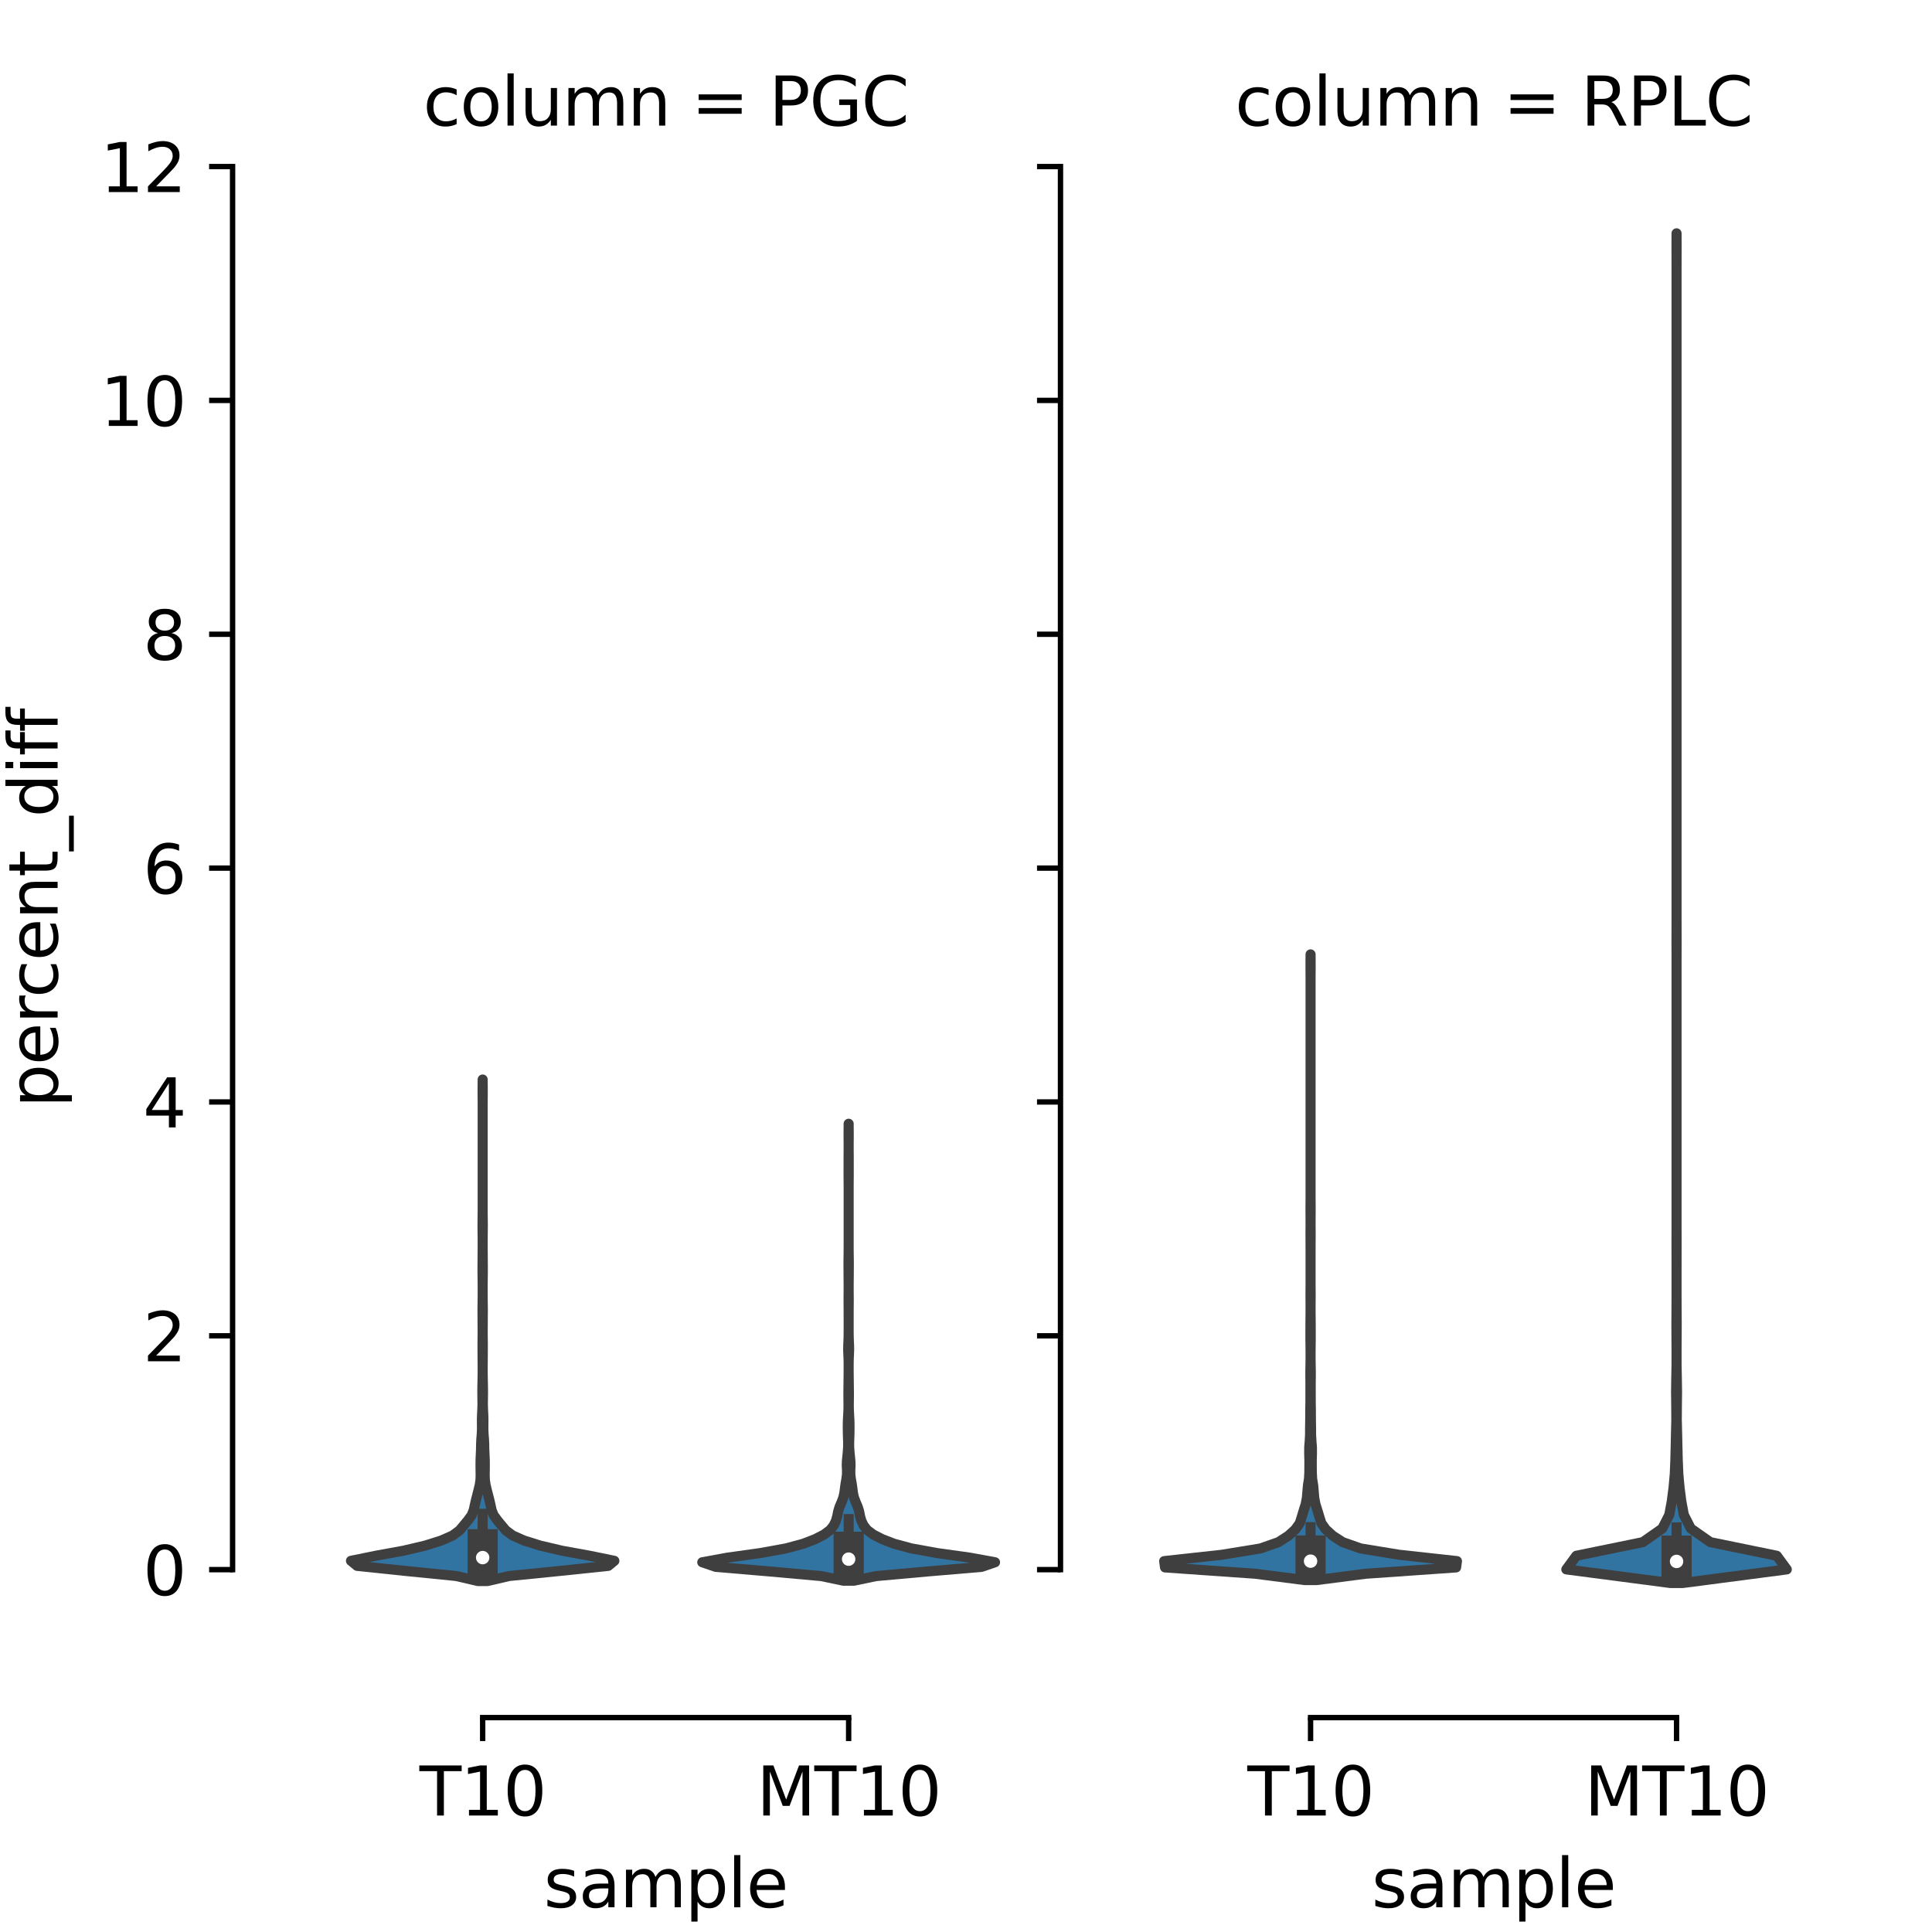 <?xml version="1.0" encoding="utf-8" standalone="no"?>
<!DOCTYPE svg PUBLIC "-//W3C//DTD SVG 1.1//EN"
  "http://www.w3.org/Graphics/SVG/1.1/DTD/svg11.dtd">
<svg xmlns:xlink="http://www.w3.org/1999/xlink" width="288pt" height="288pt" viewBox="0 0 288 288" xmlns="http://www.w3.org/2000/svg" version="1.1">
 <defs>
  <style type="text/css">*{stroke-linejoin: round; stroke-linecap: butt}</style>
 </defs>
 <g id="figure_1">
  <g id="patch_1">
   <path d="M 0 288 
L 288 288 
L 288 0 
L 0 0 
z
" style="fill: #ffffff"/>
  </g>
  <g id="axes_1">
   <g id="patch_2">
    <path d="M 44.671 246.04 
L 153.786 246.04 
L 153.786 24.72 
L 44.671 24.72 
z
" style="fill: #ffffff"/>
   </g>
   <g id="PolyCollection_1">
    <defs>
     <path id="m9e7c3a152b" d="M 72.648 -52.312 
L 71.251 -52.312 
L 68.004 -53.067 
L 60.464 -53.822 
L 53.23 -54.578 
L 52.319 -55.333 
L 56.011 -56.088 
L 60.155 -56.843 
L 63.368 -57.599 
L 65.775 -58.354 
L 67.483 -59.109 
L 68.5 -59.864 
L 69.138 -60.619 
L 69.76 -61.375 
L 70.311 -62.13 
L 70.614 -62.885 
L 70.775 -63.64 
L 70.95 -64.396 
L 71.145 -65.151 
L 71.338 -65.906 
L 71.516 -66.661 
L 71.627 -67.416 
L 71.646 -68.172 
L 71.634 -68.927 
L 71.629 -69.682 
L 71.637 -70.437 
L 71.67 -71.193 
L 71.704 -71.948 
L 71.716 -72.703 
L 71.75 -73.458 
L 71.813 -74.213 
L 71.847 -74.969 
L 71.84 -75.724 
L 71.836 -76.479 
L 71.861 -77.234 
L 71.901 -77.989 
L 71.92 -78.745 
L 71.91 -79.5 
L 71.899 -80.255 
L 71.902 -81.01 
L 71.916 -81.766 
L 71.933 -82.521 
L 71.945 -83.276 
L 71.947 -84.031 
L 71.942 -84.786 
L 71.935 -85.542 
L 71.932 -86.297 
L 71.928 -87.052 
L 71.928 -87.807 
L 71.936 -88.563 
L 71.943 -89.318 
L 71.94 -90.073 
L 71.935 -90.828 
L 71.932 -91.583 
L 71.926 -92.339 
L 71.927 -93.094 
L 71.939 -93.849 
L 71.947 -94.604 
L 71.95 -95.36 
L 71.949 -96.115 
L 71.946 -96.87 
L 71.936 -97.625 
L 71.926 -98.38 
L 71.928 -99.136 
L 71.933 -99.891 
L 71.936 -100.646 
L 71.943 -101.401 
L 71.948 -102.156 
L 71.949 -102.912 
L 71.945 -103.667 
L 71.935 -104.422 
L 71.928 -105.177 
L 71.932 -105.933 
L 71.942 -106.688 
L 71.948 -107.443 
L 71.95 -108.198 
L 71.95 -108.953 
L 71.95 -109.709 
L 71.95 -110.464 
L 71.95 -111.219 
L 71.95 -111.974 
L 71.95 -112.73 
L 71.95 -113.485 
L 71.95 -114.24 
L 71.95 -114.995 
L 71.95 -115.75 
L 71.95 -116.506 
L 71.95 -117.261 
L 71.95 -118.016 
L 71.95 -118.771 
L 71.95 -119.527 
L 71.95 -120.282 
L 71.95 -121.037 
L 71.95 -121.792 
L 71.95 -122.547 
L 71.949 -123.303 
L 71.946 -124.058 
L 71.94 -124.813 
L 71.938 -125.568 
L 71.943 -126.324 
L 71.948 -127.079 
L 71.952 -127.079 
L 71.952 -127.079 
L 71.956 -126.324 
L 71.962 -125.568 
L 71.96 -124.813 
L 71.954 -124.058 
L 71.95 -123.303 
L 71.95 -122.547 
L 71.95 -121.792 
L 71.95 -121.037 
L 71.95 -120.282 
L 71.95 -119.527 
L 71.95 -118.771 
L 71.95 -118.016 
L 71.95 -117.261 
L 71.95 -116.506 
L 71.95 -115.75 
L 71.95 -114.995 
L 71.95 -114.24 
L 71.95 -113.485 
L 71.95 -112.73 
L 71.95 -111.974 
L 71.95 -111.219 
L 71.95 -110.464 
L 71.95 -109.709 
L 71.95 -108.953 
L 71.95 -108.198 
L 71.951 -107.443 
L 71.957 -106.688 
L 71.968 -105.933 
L 71.972 -105.177 
L 71.964 -104.422 
L 71.955 -103.667 
L 71.951 -102.912 
L 71.952 -102.156 
L 71.957 -101.401 
L 71.963 -100.646 
L 71.967 -99.891 
L 71.972 -99.136 
L 71.974 -98.38 
L 71.964 -97.625 
L 71.954 -96.87 
L 71.95 -96.115 
L 71.95 -95.36 
L 71.953 -94.604 
L 71.961 -93.849 
L 71.973 -93.094 
L 71.973 -92.339 
L 71.967 -91.583 
L 71.964 -90.828 
L 71.96 -90.073 
L 71.957 -89.318 
L 71.963 -88.563 
L 71.971 -87.807 
L 71.972 -87.052 
L 71.968 -86.297 
L 71.964 -85.542 
L 71.958 -84.786 
L 71.953 -84.031 
L 71.955 -83.276 
L 71.967 -82.521 
L 71.984 -81.766 
L 71.997 -81.01 
L 72.001 -80.255 
L 71.989 -79.5 
L 71.98 -78.745 
L 71.999 -77.989 
L 72.039 -77.234 
L 72.064 -76.479 
L 72.059 -75.724 
L 72.053 -74.969 
L 72.086 -74.213 
L 72.15 -73.458 
L 72.183 -72.703 
L 72.195 -71.948 
L 72.229 -71.193 
L 72.262 -70.437 
L 72.271 -69.682 
L 72.265 -68.927 
L 72.253 -68.172 
L 72.273 -67.416 
L 72.384 -66.661 
L 72.561 -65.906 
L 72.755 -65.151 
L 72.95 -64.396 
L 73.124 -63.64 
L 73.286 -62.885 
L 73.589 -62.13 
L 74.14 -61.375 
L 74.762 -60.619 
L 75.399 -59.864 
L 76.417 -59.109 
L 78.125 -58.354 
L 80.531 -57.599 
L 83.745 -56.843 
L 87.889 -56.088 
L 91.581 -55.333 
L 90.669 -54.578 
L 83.436 -53.822 
L 75.895 -53.067 
L 72.648 -52.312 
z
" style="stroke: #3f3f3f; stroke-width: 1.5"/>
    </defs>
    <g clip-path="url(#pd73ff96819)">
     <use xlink:href="#m9e7c3a152b" x="0" y="288" style="fill: #3274a1; stroke: #3f3f3f; stroke-width: 1.5"/>
    </g>
   </g>
   <g id="PolyCollection_2">
    <defs>
     <path id="mb38f4153fc" d="M 127.29 -52.365 
L 125.724 -52.365 
L 122.441 -53.053 
L 114.807 -53.741 
L 106.693 -54.429 
L 104.684 -55.117 
L 108.447 -55.805 
L 113.369 -56.493 
L 117.154 -57.181 
L 119.713 -57.87 
L 121.499 -58.558 
L 122.843 -59.246 
L 123.761 -59.934 
L 124.291 -60.622 
L 124.616 -61.31 
L 124.807 -61.998 
L 124.94 -62.686 
L 125.152 -63.374 
L 125.446 -64.062 
L 125.708 -64.751 
L 125.864 -65.439 
L 125.951 -66.127 
L 126.046 -66.815 
L 126.168 -67.503 
L 126.253 -68.191 
L 126.257 -68.879 
L 126.224 -69.567 
L 126.248 -70.255 
L 126.318 -70.943 
L 126.383 -71.631 
L 126.429 -72.32 
L 126.431 -73.008 
L 126.403 -73.696 
L 126.386 -74.384 
L 126.378 -75.072 
L 126.379 -75.76 
L 126.402 -76.448 
L 126.441 -77.136 
L 126.475 -77.824 
L 126.485 -78.512 
L 126.477 -79.201 
L 126.469 -79.889 
L 126.471 -80.577 
L 126.478 -81.265 
L 126.487 -81.953 
L 126.495 -82.641 
L 126.503 -83.329 
L 126.506 -84.017 
L 126.505 -84.705 
L 126.493 -85.393 
L 126.463 -86.081 
L 126.436 -86.77 
L 126.446 -87.458 
L 126.478 -88.146 
L 126.5 -88.834 
L 126.506 -89.522 
L 126.507 -90.21 
L 126.507 -90.898 
L 126.507 -91.586 
L 126.506 -92.274 
L 126.503 -92.962 
L 126.497 -93.651 
L 126.494 -94.339 
L 126.499 -95.027 
L 126.504 -95.715 
L 126.504 -96.403 
L 126.499 -97.091 
L 126.493 -97.779 
L 126.489 -98.467 
L 126.484 -99.155 
L 126.482 -99.843 
L 126.491 -100.532 
L 126.501 -101.22 
L 126.506 -101.908 
L 126.507 -102.596 
L 126.507 -103.284 
L 126.507 -103.972 
L 126.507 -104.66 
L 126.507 -105.348 
L 126.507 -106.036 
L 126.507 -106.724 
L 126.507 -107.412 
L 126.507 -108.101 
L 126.507 -108.789 
L 126.507 -109.477 
L 126.507 -110.165 
L 126.507 -110.853 
L 126.505 -111.541 
L 126.499 -112.229 
L 126.494 -112.917 
L 126.495 -113.605 
L 126.496 -114.293 
L 126.494 -114.982 
L 126.496 -115.67 
L 126.502 -116.358 
L 126.505 -117.046 
L 126.502 -117.734 
L 126.496 -118.422 
L 126.495 -119.11 
L 126.501 -119.798 
L 126.505 -120.486 
L 126.509 -120.486 
L 126.509 -120.486 
L 126.513 -119.798 
L 126.519 -119.11 
L 126.518 -118.422 
L 126.512 -117.734 
L 126.509 -117.046 
L 126.512 -116.358 
L 126.518 -115.67 
L 126.52 -114.982 
L 126.518 -114.293 
L 126.519 -113.605 
L 126.52 -112.917 
L 126.515 -112.229 
L 126.509 -111.541 
L 126.507 -110.853 
L 126.507 -110.165 
L 126.507 -109.477 
L 126.507 -108.789 
L 126.507 -108.101 
L 126.507 -107.412 
L 126.507 -106.724 
L 126.507 -106.036 
L 126.507 -105.348 
L 126.507 -104.66 
L 126.507 -103.972 
L 126.507 -103.284 
L 126.507 -102.596 
L 126.508 -101.908 
L 126.513 -101.22 
L 126.523 -100.532 
L 126.532 -99.843 
L 126.53 -99.155 
L 126.525 -98.467 
L 126.521 -97.779 
L 126.515 -97.091 
L 126.51 -96.403 
L 126.51 -95.715 
L 126.515 -95.027 
L 126.52 -94.339 
L 126.517 -93.651 
L 126.511 -92.962 
L 126.508 -92.274 
L 126.507 -91.586 
L 126.507 -90.898 
L 126.507 -90.21 
L 126.508 -89.522 
L 126.514 -88.834 
L 126.536 -88.146 
L 126.568 -87.458 
L 126.578 -86.77 
L 126.551 -86.081 
L 126.521 -85.393 
L 126.509 -84.705 
L 126.508 -84.017 
L 126.511 -83.329 
L 126.519 -82.641 
L 126.527 -81.953 
L 126.536 -81.265 
L 126.543 -80.577 
L 126.545 -79.889 
L 126.537 -79.201 
L 126.529 -78.512 
L 126.539 -77.824 
L 126.573 -77.136 
L 126.613 -76.448 
L 126.635 -75.76 
L 126.636 -75.072 
L 126.628 -74.384 
L 126.611 -73.696 
L 126.583 -73.008 
L 126.585 -72.32 
L 126.631 -71.631 
L 126.696 -70.943 
L 126.766 -70.255 
L 126.79 -69.567 
L 126.758 -68.879 
L 126.761 -68.191 
L 126.846 -67.503 
L 126.968 -66.815 
L 127.064 -66.127 
L 127.15 -65.439 
L 127.306 -64.751 
L 127.568 -64.062 
L 127.862 -63.374 
L 128.074 -62.686 
L 128.207 -61.998 
L 128.398 -61.31 
L 128.723 -60.622 
L 129.253 -59.934 
L 130.171 -59.246 
L 131.515 -58.558 
L 133.301 -57.87 
L 135.86 -57.181 
L 139.645 -56.493 
L 144.567 -55.805 
L 148.33 -55.117 
L 146.321 -54.429 
L 138.207 -53.741 
L 130.573 -53.053 
L 127.29 -52.365 
z
" style="stroke: #3f3f3f; stroke-width: 1.5"/>
    </defs>
    <g clip-path="url(#pd73ff96819)">
     <use xlink:href="#mb38f4153fc" x="0" y="288" style="fill: #3274a1; stroke: #3f3f3f; stroke-width: 1.5"/>
    </g>
   </g>
   <g id="matplotlib.axis_1">
    <g id="xtick_1">
     <g id="line2d_1">
      <defs>
       <path id="m0d443cdf5a" d="M 0 0 
L 0 3.5 
" style="stroke: #000000; stroke-width: 0.8"/>
      </defs>
      <g>
       <use xlink:href="#m0d443cdf5a" x="71.95" y="256.04" style="stroke: #000000; stroke-width: 0.8"/>
      </g>
     </g>
     <g id="text_1">
      <!-- T10 -->
      <g transform="translate(62.533 270.638)scale(0.1 -0.1)">
       <defs>
        <path id="DejaVuSans-54" d="M -19 4666 
L 3928 4666 
L 3928 4134 
L 2272 4134 
L 2272 0 
L 1638 0 
L 1638 4134 
L -19 4134 
L -19 4666 
z
" transform="scale(0.016)"/>
        <path id="DejaVuSans-31" d="M 794 531 
L 1825 531 
L 1825 4091 
L 703 3866 
L 703 4441 
L 1819 4666 
L 2450 4666 
L 2450 531 
L 3481 531 
L 3481 0 
L 794 0 
L 794 531 
z
" transform="scale(0.016)"/>
        <path id="DejaVuSans-30" d="M 2034 4250 
Q 1547 4250 1301 3770 
Q 1056 3291 1056 2328 
Q 1056 1369 1301 889 
Q 1547 409 2034 409 
Q 2525 409 2770 889 
Q 3016 1369 3016 2328 
Q 3016 3291 2770 3770 
Q 2525 4250 2034 4250 
z
M 2034 4750 
Q 2819 4750 3233 4129 
Q 3647 3509 3647 2328 
Q 3647 1150 3233 529 
Q 2819 -91 2034 -91 
Q 1250 -91 836 529 
Q 422 1150 422 2328 
Q 422 3509 836 4129 
Q 1250 4750 2034 4750 
z
" transform="scale(0.016)"/>
       </defs>
       <use xlink:href="#DejaVuSans-54"/>
       <use xlink:href="#DejaVuSans-31" x="61.084"/>
       <use xlink:href="#DejaVuSans-30" x="124.707"/>
      </g>
     </g>
    </g>
    <g id="xtick_2">
     <g id="line2d_2">
      <g>
       <use xlink:href="#m0d443cdf5a" x="126.507" y="256.04" style="stroke: #000000; stroke-width: 0.8"/>
      </g>
     </g>
     <g id="text_2">
      <!-- MT10 -->
      <g transform="translate(112.777 270.638)scale(0.1 -0.1)">
       <defs>
        <path id="DejaVuSans-4d" d="M 628 4666 
L 1569 4666 
L 2759 1491 
L 3956 4666 
L 4897 4666 
L 4897 0 
L 4281 0 
L 4281 4097 
L 3078 897 
L 2444 897 
L 1241 4097 
L 1241 0 
L 628 0 
L 628 4666 
z
" transform="scale(0.016)"/>
       </defs>
       <use xlink:href="#DejaVuSans-4d"/>
       <use xlink:href="#DejaVuSans-54" x="86.279"/>
       <use xlink:href="#DejaVuSans-31" x="147.363"/>
       <use xlink:href="#DejaVuSans-30" x="210.986"/>
      </g>
     </g>
    </g>
    <g id="text_3">
     <!-- sample -->
     <g transform="translate(81.05 284.317)scale(0.1 -0.1)">
      <defs>
       <path id="DejaVuSans-73" d="M 2834 3397 
L 2834 2853 
Q 2591 2978 2328 3040 
Q 2066 3103 1784 3103 
Q 1356 3103 1142 2972 
Q 928 2841 928 2578 
Q 928 2378 1081 2264 
Q 1234 2150 1697 2047 
L 1894 2003 
Q 2506 1872 2764 1633 
Q 3022 1394 3022 966 
Q 3022 478 2636 193 
Q 2250 -91 1575 -91 
Q 1294 -91 989 -36 
Q 684 19 347 128 
L 347 722 
Q 666 556 975 473 
Q 1284 391 1588 391 
Q 1994 391 2212 530 
Q 2431 669 2431 922 
Q 2431 1156 2273 1281 
Q 2116 1406 1581 1522 
L 1381 1569 
Q 847 1681 609 1914 
Q 372 2147 372 2553 
Q 372 3047 722 3315 
Q 1072 3584 1716 3584 
Q 2034 3584 2315 3537 
Q 2597 3491 2834 3397 
z
" transform="scale(0.016)"/>
       <path id="DejaVuSans-61" d="M 2194 1759 
Q 1497 1759 1228 1600 
Q 959 1441 959 1056 
Q 959 750 1161 570 
Q 1363 391 1709 391 
Q 2188 391 2477 730 
Q 2766 1069 2766 1631 
L 2766 1759 
L 2194 1759 
z
M 3341 1997 
L 3341 0 
L 2766 0 
L 2766 531 
Q 2569 213 2275 61 
Q 1981 -91 1556 -91 
Q 1019 -91 701 211 
Q 384 513 384 1019 
Q 384 1609 779 1909 
Q 1175 2209 1959 2209 
L 2766 2209 
L 2766 2266 
Q 2766 2663 2505 2880 
Q 2244 3097 1772 3097 
Q 1472 3097 1187 3025 
Q 903 2953 641 2809 
L 641 3341 
Q 956 3463 1253 3523 
Q 1550 3584 1831 3584 
Q 2591 3584 2966 3190 
Q 3341 2797 3341 1997 
z
" transform="scale(0.016)"/>
       <path id="DejaVuSans-6d" d="M 3328 2828 
Q 3544 3216 3844 3400 
Q 4144 3584 4550 3584 
Q 5097 3584 5394 3201 
Q 5691 2819 5691 2113 
L 5691 0 
L 5113 0 
L 5113 2094 
Q 5113 2597 4934 2840 
Q 4756 3084 4391 3084 
Q 3944 3084 3684 2787 
Q 3425 2491 3425 1978 
L 3425 0 
L 2847 0 
L 2847 2094 
Q 2847 2600 2669 2842 
Q 2491 3084 2119 3084 
Q 1678 3084 1418 2786 
Q 1159 2488 1159 1978 
L 1159 0 
L 581 0 
L 581 3500 
L 1159 3500 
L 1159 2956 
Q 1356 3278 1631 3431 
Q 1906 3584 2284 3584 
Q 2666 3584 2933 3390 
Q 3200 3197 3328 2828 
z
" transform="scale(0.016)"/>
       <path id="DejaVuSans-70" d="M 1159 525 
L 1159 -1331 
L 581 -1331 
L 581 3500 
L 1159 3500 
L 1159 2969 
Q 1341 3281 1617 3432 
Q 1894 3584 2278 3584 
Q 2916 3584 3314 3078 
Q 3713 2572 3713 1747 
Q 3713 922 3314 415 
Q 2916 -91 2278 -91 
Q 1894 -91 1617 61 
Q 1341 213 1159 525 
z
M 3116 1747 
Q 3116 2381 2855 2742 
Q 2594 3103 2138 3103 
Q 1681 3103 1420 2742 
Q 1159 2381 1159 1747 
Q 1159 1113 1420 752 
Q 1681 391 2138 391 
Q 2594 391 2855 752 
Q 3116 1113 3116 1747 
z
" transform="scale(0.016)"/>
       <path id="DejaVuSans-6c" d="M 603 4863 
L 1178 4863 
L 1178 0 
L 603 0 
L 603 4863 
z
" transform="scale(0.016)"/>
       <path id="DejaVuSans-65" d="M 3597 1894 
L 3597 1613 
L 953 1613 
Q 991 1019 1311 708 
Q 1631 397 2203 397 
Q 2534 397 2845 478 
Q 3156 559 3463 722 
L 3463 178 
Q 3153 47 2828 -22 
Q 2503 -91 2169 -91 
Q 1331 -91 842 396 
Q 353 884 353 1716 
Q 353 2575 817 3079 
Q 1281 3584 2069 3584 
Q 2775 3584 3186 3129 
Q 3597 2675 3597 1894 
z
M 3022 2063 
Q 3016 2534 2758 2815 
Q 2500 3097 2075 3097 
Q 1594 3097 1305 2825 
Q 1016 2553 972 2059 
L 3022 2063 
z
" transform="scale(0.016)"/>
      </defs>
      <use xlink:href="#DejaVuSans-73"/>
      <use xlink:href="#DejaVuSans-61" x="52.1"/>
      <use xlink:href="#DejaVuSans-6d" x="113.379"/>
      <use xlink:href="#DejaVuSans-70" x="210.791"/>
      <use xlink:href="#DejaVuSans-6c" x="274.268"/>
      <use xlink:href="#DejaVuSans-65" x="302.051"/>
     </g>
    </g>
   </g>
   <g id="matplotlib.axis_2">
    <g id="ytick_1">
     <g id="line2d_3">
      <defs>
       <path id="m720d37df53" d="M 0 0 
L -3.5 0 
" style="stroke: #000000; stroke-width: 0.8"/>
      </defs>
      <g>
       <use xlink:href="#m720d37df53" x="34.671" y="233.983" style="stroke: #000000; stroke-width: 0.8"/>
      </g>
     </g>
     <g id="text_4">
      <!-- 0 -->
      <g transform="translate(21.309 237.782)scale(0.1 -0.1)">
       <use xlink:href="#DejaVuSans-30"/>
      </g>
     </g>
    </g>
    <g id="ytick_2">
     <g id="line2d_4">
      <g>
       <use xlink:href="#m720d37df53" x="34.671" y="199.124" style="stroke: #000000; stroke-width: 0.8"/>
      </g>
     </g>
     <g id="text_5">
      <!-- 2 -->
      <g transform="translate(21.309 202.924)scale(0.1 -0.1)">
       <defs>
        <path id="DejaVuSans-32" d="M 1228 531 
L 3431 531 
L 3431 0 
L 469 0 
L 469 531 
Q 828 903 1448 1529 
Q 2069 2156 2228 2338 
Q 2531 2678 2651 2914 
Q 2772 3150 2772 3378 
Q 2772 3750 2511 3984 
Q 2250 4219 1831 4219 
Q 1534 4219 1204 4116 
Q 875 4013 500 3803 
L 500 4441 
Q 881 4594 1212 4672 
Q 1544 4750 1819 4750 
Q 2544 4750 2975 4387 
Q 3406 4025 3406 3419 
Q 3406 3131 3298 2873 
Q 3191 2616 2906 2266 
Q 2828 2175 2409 1742 
Q 1991 1309 1228 531 
z
" transform="scale(0.016)"/>
       </defs>
       <use xlink:href="#DejaVuSans-32"/>
      </g>
     </g>
    </g>
    <g id="ytick_3">
     <g id="line2d_5">
      <g>
       <use xlink:href="#m720d37df53" x="34.671" y="164.266" style="stroke: #000000; stroke-width: 0.8"/>
      </g>
     </g>
     <g id="text_6">
      <!-- 4 -->
      <g transform="translate(21.309 168.065)scale(0.1 -0.1)">
       <defs>
        <path id="DejaVuSans-34" d="M 2419 4116 
L 825 1625 
L 2419 1625 
L 2419 4116 
z
M 2253 4666 
L 3047 4666 
L 3047 1625 
L 3713 1625 
L 3713 1100 
L 3047 1100 
L 3047 0 
L 2419 0 
L 2419 1100 
L 313 1100 
L 313 1709 
L 2253 4666 
z
" transform="scale(0.016)"/>
       </defs>
       <use xlink:href="#DejaVuSans-34"/>
      </g>
     </g>
    </g>
    <g id="ytick_4">
     <g id="line2d_6">
      <g>
       <use xlink:href="#m720d37df53" x="34.671" y="129.407" style="stroke: #000000; stroke-width: 0.8"/>
      </g>
     </g>
     <g id="text_7">
      <!-- 6 -->
      <g transform="translate(21.309 133.207)scale(0.1 -0.1)">
       <defs>
        <path id="DejaVuSans-36" d="M 2113 2584 
Q 1688 2584 1439 2293 
Q 1191 2003 1191 1497 
Q 1191 994 1439 701 
Q 1688 409 2113 409 
Q 2538 409 2786 701 
Q 3034 994 3034 1497 
Q 3034 2003 2786 2293 
Q 2538 2584 2113 2584 
z
M 3366 4563 
L 3366 3988 
Q 3128 4100 2886 4159 
Q 2644 4219 2406 4219 
Q 1781 4219 1451 3797 
Q 1122 3375 1075 2522 
Q 1259 2794 1537 2939 
Q 1816 3084 2150 3084 
Q 2853 3084 3261 2657 
Q 3669 2231 3669 1497 
Q 3669 778 3244 343 
Q 2819 -91 2113 -91 
Q 1303 -91 875 529 
Q 447 1150 447 2328 
Q 447 3434 972 4092 
Q 1497 4750 2381 4750 
Q 2619 4750 2861 4703 
Q 3103 4656 3366 4563 
z
" transform="scale(0.016)"/>
       </defs>
       <use xlink:href="#DejaVuSans-36"/>
      </g>
     </g>
    </g>
    <g id="ytick_5">
     <g id="line2d_7">
      <g>
       <use xlink:href="#m720d37df53" x="34.671" y="94.549" style="stroke: #000000; stroke-width: 0.8"/>
      </g>
     </g>
     <g id="text_8">
      <!-- 8 -->
      <g transform="translate(21.309 98.348)scale(0.1 -0.1)">
       <defs>
        <path id="DejaVuSans-38" d="M 2034 2216 
Q 1584 2216 1326 1975 
Q 1069 1734 1069 1313 
Q 1069 891 1326 650 
Q 1584 409 2034 409 
Q 2484 409 2743 651 
Q 3003 894 3003 1313 
Q 3003 1734 2745 1975 
Q 2488 2216 2034 2216 
z
M 1403 2484 
Q 997 2584 770 2862 
Q 544 3141 544 3541 
Q 544 4100 942 4425 
Q 1341 4750 2034 4750 
Q 2731 4750 3128 4425 
Q 3525 4100 3525 3541 
Q 3525 3141 3298 2862 
Q 3072 2584 2669 2484 
Q 3125 2378 3379 2068 
Q 3634 1759 3634 1313 
Q 3634 634 3220 271 
Q 2806 -91 2034 -91 
Q 1263 -91 848 271 
Q 434 634 434 1313 
Q 434 1759 690 2068 
Q 947 2378 1403 2484 
z
M 1172 3481 
Q 1172 3119 1398 2916 
Q 1625 2713 2034 2713 
Q 2441 2713 2670 2916 
Q 2900 3119 2900 3481 
Q 2900 3844 2670 4047 
Q 2441 4250 2034 4250 
Q 1625 4250 1398 4047 
Q 1172 3844 1172 3481 
z
" transform="scale(0.016)"/>
       </defs>
       <use xlink:href="#DejaVuSans-38"/>
      </g>
     </g>
    </g>
    <g id="ytick_6">
     <g id="line2d_8">
      <g>
       <use xlink:href="#m720d37df53" x="34.671" y="59.69" style="stroke: #000000; stroke-width: 0.8"/>
      </g>
     </g>
     <g id="text_9">
      <!-- 10 -->
      <g transform="translate(14.946 63.49)scale(0.1 -0.1)">
       <use xlink:href="#DejaVuSans-31"/>
       <use xlink:href="#DejaVuSans-30" x="63.623"/>
      </g>
     </g>
    </g>
    <g id="ytick_7">
     <g id="line2d_9">
      <g>
       <use xlink:href="#m720d37df53" x="34.671" y="24.832" style="stroke: #000000; stroke-width: 0.8"/>
      </g>
     </g>
     <g id="text_10">
      <!-- 12 -->
      <g transform="translate(14.946 28.631)scale(0.1 -0.1)">
       <use xlink:href="#DejaVuSans-31"/>
       <use xlink:href="#DejaVuSans-32" x="63.623"/>
      </g>
     </g>
    </g>
    <g id="text_11">
     <!-- percent_diff -->
     <g transform="translate(8.588 165.112)rotate(-90)scale(0.1 -0.1)">
      <defs>
       <path id="DejaVuSans-72" d="M 2631 2963 
Q 2534 3019 2420 3045 
Q 2306 3072 2169 3072 
Q 1681 3072 1420 2755 
Q 1159 2438 1159 1844 
L 1159 0 
L 581 0 
L 581 3500 
L 1159 3500 
L 1159 2956 
Q 1341 3275 1631 3429 
Q 1922 3584 2338 3584 
Q 2397 3584 2469 3576 
Q 2541 3569 2628 3553 
L 2631 2963 
z
" transform="scale(0.016)"/>
       <path id="DejaVuSans-63" d="M 3122 3366 
L 3122 2828 
Q 2878 2963 2633 3030 
Q 2388 3097 2138 3097 
Q 1578 3097 1268 2742 
Q 959 2388 959 1747 
Q 959 1106 1268 751 
Q 1578 397 2138 397 
Q 2388 397 2633 464 
Q 2878 531 3122 666 
L 3122 134 
Q 2881 22 2623 -34 
Q 2366 -91 2075 -91 
Q 1284 -91 818 406 
Q 353 903 353 1747 
Q 353 2603 823 3093 
Q 1294 3584 2113 3584 
Q 2378 3584 2631 3529 
Q 2884 3475 3122 3366 
z
" transform="scale(0.016)"/>
       <path id="DejaVuSans-6e" d="M 3513 2113 
L 3513 0 
L 2938 0 
L 2938 2094 
Q 2938 2591 2744 2837 
Q 2550 3084 2163 3084 
Q 1697 3084 1428 2787 
Q 1159 2491 1159 1978 
L 1159 0 
L 581 0 
L 581 3500 
L 1159 3500 
L 1159 2956 
Q 1366 3272 1645 3428 
Q 1925 3584 2291 3584 
Q 2894 3584 3203 3211 
Q 3513 2838 3513 2113 
z
" transform="scale(0.016)"/>
       <path id="DejaVuSans-74" d="M 1172 4494 
L 1172 3500 
L 2356 3500 
L 2356 3053 
L 1172 3053 
L 1172 1153 
Q 1172 725 1289 603 
Q 1406 481 1766 481 
L 2356 481 
L 2356 0 
L 1766 0 
Q 1100 0 847 248 
Q 594 497 594 1153 
L 594 3053 
L 172 3053 
L 172 3500 
L 594 3500 
L 594 4494 
L 1172 4494 
z
" transform="scale(0.016)"/>
       <path id="DejaVuSans-5f" d="M 3263 -1063 
L 3263 -1509 
L -63 -1509 
L -63 -1063 
L 3263 -1063 
z
" transform="scale(0.016)"/>
       <path id="DejaVuSans-64" d="M 2906 2969 
L 2906 4863 
L 3481 4863 
L 3481 0 
L 2906 0 
L 2906 525 
Q 2725 213 2448 61 
Q 2172 -91 1784 -91 
Q 1150 -91 751 415 
Q 353 922 353 1747 
Q 353 2572 751 3078 
Q 1150 3584 1784 3584 
Q 2172 3584 2448 3432 
Q 2725 3281 2906 2969 
z
M 947 1747 
Q 947 1113 1208 752 
Q 1469 391 1925 391 
Q 2381 391 2643 752 
Q 2906 1113 2906 1747 
Q 2906 2381 2643 2742 
Q 2381 3103 1925 3103 
Q 1469 3103 1208 2742 
Q 947 2381 947 1747 
z
" transform="scale(0.016)"/>
       <path id="DejaVuSans-69" d="M 603 3500 
L 1178 3500 
L 1178 0 
L 603 0 
L 603 3500 
z
M 603 4863 
L 1178 4863 
L 1178 4134 
L 603 4134 
L 603 4863 
z
" transform="scale(0.016)"/>
       <path id="DejaVuSans-66" d="M 2375 4863 
L 2375 4384 
L 1825 4384 
Q 1516 4384 1395 4259 
Q 1275 4134 1275 3809 
L 1275 3500 
L 2222 3500 
L 2222 3053 
L 1275 3053 
L 1275 0 
L 697 0 
L 697 3053 
L 147 3053 
L 147 3500 
L 697 3500 
L 697 3744 
Q 697 4328 969 4595 
Q 1241 4863 1831 4863 
L 2375 4863 
z
" transform="scale(0.016)"/>
      </defs>
      <use xlink:href="#DejaVuSans-70"/>
      <use xlink:href="#DejaVuSans-65" x="63.477"/>
      <use xlink:href="#DejaVuSans-72" x="125"/>
      <use xlink:href="#DejaVuSans-63" x="163.863"/>
      <use xlink:href="#DejaVuSans-65" x="218.844"/>
      <use xlink:href="#DejaVuSans-6e" x="280.367"/>
      <use xlink:href="#DejaVuSans-74" x="343.746"/>
      <use xlink:href="#DejaVuSans-5f" x="382.955"/>
      <use xlink:href="#DejaVuSans-64" x="432.955"/>
      <use xlink:href="#DejaVuSans-69" x="496.432"/>
      <use xlink:href="#DejaVuSans-66" x="524.215"/>
      <use xlink:href="#DejaVuSans-66" x="559.42"/>
     </g>
    </g>
   </g>
   <g id="line2d_10">
    <path d="M 71.95 233.983 
L 71.95 225.655 
" clip-path="url(#pd73ff96819)" style="fill: none; stroke: #3f3f3f; stroke-width: 1.5; stroke-linecap: square"/>
   </g>
   <g id="line2d_11">
    <path d="M 71.95 233.238 
L 71.95 230.198 
" clip-path="url(#pd73ff96819)" style="fill: none; stroke: #3f3f3f; stroke-width: 4.5; stroke-linecap: square"/>
   </g>
   <g id="line2d_12">
    <path d="M 126.507 233.983 
L 126.507 226.451 
" clip-path="url(#pd73ff96819)" style="fill: none; stroke: #3f3f3f; stroke-width: 1.5; stroke-linecap: square"/>
   </g>
   <g id="line2d_13">
    <path d="M 126.507 233.326 
L 126.507 230.575 
" clip-path="url(#pd73ff96819)" style="fill: none; stroke: #3f3f3f; stroke-width: 4.5; stroke-linecap: square"/>
   </g>
   <g id="patch_3">
    <path d="M 34.671 233.983 
L 34.671 24.832 
" style="fill: none; stroke: #000000; stroke-width: 0.8; stroke-linejoin: miter; stroke-linecap: square"/>
   </g>
   <g id="patch_4">
    <path d="M 71.95 256.04 
L 126.507 256.04 
" style="fill: none; stroke: #000000; stroke-width: 0.8; stroke-linejoin: miter; stroke-linecap: square"/>
   </g>
   <g id="PathCollection_1">
    <defs>
     <path id="me5e5b1e9db" d="M 0 1.5 
C 0.398 1.5 0.779 1.342 1.061 1.061 
C 1.342 0.779 1.5 0.398 1.5 0 
C 1.5 -0.398 1.342 -0.779 1.061 -1.061 
C 0.779 -1.342 0.398 -1.5 0 -1.5 
C -0.398 -1.5 -0.779 -1.342 -1.061 -1.061 
C -1.342 -0.779 -1.5 -0.398 -1.5 0 
C -1.5 0.398 -1.342 0.779 -1.061 1.061 
C -0.779 1.342 -0.398 1.5 0 1.5 
z
" style="stroke: #3f3f3f"/>
    </defs>
    <g clip-path="url(#pd73ff96819)">
     <use xlink:href="#me5e5b1e9db" x="71.95" y="232.189" style="fill: #ffffff; stroke: #3f3f3f"/>
    </g>
   </g>
   <g id="PathCollection_2">
    <g clip-path="url(#pd73ff96819)">
     <use xlink:href="#me5e5b1e9db" x="126.507" y="232.417" style="fill: #ffffff; stroke: #3f3f3f"/>
    </g>
   </g>
   <g id="text_12">
    <!-- column = PGC -->
    <g transform="translate(63.075 18.72)scale(0.1 -0.1)">
     <defs>
      <path id="DejaVuSans-6f" d="M 1959 3097 
Q 1497 3097 1228 2736 
Q 959 2375 959 1747 
Q 959 1119 1226 758 
Q 1494 397 1959 397 
Q 2419 397 2687 759 
Q 2956 1122 2956 1747 
Q 2956 2369 2687 2733 
Q 2419 3097 1959 3097 
z
M 1959 3584 
Q 2709 3584 3137 3096 
Q 3566 2609 3566 1747 
Q 3566 888 3137 398 
Q 2709 -91 1959 -91 
Q 1206 -91 779 398 
Q 353 888 353 1747 
Q 353 2609 779 3096 
Q 1206 3584 1959 3584 
z
" transform="scale(0.016)"/>
      <path id="DejaVuSans-75" d="M 544 1381 
L 544 3500 
L 1119 3500 
L 1119 1403 
Q 1119 906 1312 657 
Q 1506 409 1894 409 
Q 2359 409 2629 706 
Q 2900 1003 2900 1516 
L 2900 3500 
L 3475 3500 
L 3475 0 
L 2900 0 
L 2900 538 
Q 2691 219 2414 64 
Q 2138 -91 1772 -91 
Q 1169 -91 856 284 
Q 544 659 544 1381 
z
M 1991 3584 
L 1991 3584 
z
" transform="scale(0.016)"/>
      <path id="DejaVuSans-20" transform="scale(0.016)"/>
      <path id="DejaVuSans-3d" d="M 678 2906 
L 4684 2906 
L 4684 2381 
L 678 2381 
L 678 2906 
z
M 678 1631 
L 4684 1631 
L 4684 1100 
L 678 1100 
L 678 1631 
z
" transform="scale(0.016)"/>
      <path id="DejaVuSans-50" d="M 1259 4147 
L 1259 2394 
L 2053 2394 
Q 2494 2394 2734 2622 
Q 2975 2850 2975 3272 
Q 2975 3691 2734 3919 
Q 2494 4147 2053 4147 
L 1259 4147 
z
M 628 4666 
L 2053 4666 
Q 2838 4666 3239 4311 
Q 3641 3956 3641 3272 
Q 3641 2581 3239 2228 
Q 2838 1875 2053 1875 
L 1259 1875 
L 1259 0 
L 628 0 
L 628 4666 
z
" transform="scale(0.016)"/>
      <path id="DejaVuSans-47" d="M 3809 666 
L 3809 1919 
L 2778 1919 
L 2778 2438 
L 4434 2438 
L 4434 434 
Q 4069 175 3628 42 
Q 3188 -91 2688 -91 
Q 1594 -91 976 548 
Q 359 1188 359 2328 
Q 359 3472 976 4111 
Q 1594 4750 2688 4750 
Q 3144 4750 3555 4637 
Q 3966 4525 4313 4306 
L 4313 3634 
Q 3963 3931 3569 4081 
Q 3175 4231 2741 4231 
Q 1884 4231 1454 3753 
Q 1025 3275 1025 2328 
Q 1025 1384 1454 906 
Q 1884 428 2741 428 
Q 3075 428 3337 486 
Q 3600 544 3809 666 
z
" transform="scale(0.016)"/>
      <path id="DejaVuSans-43" d="M 4122 4306 
L 4122 3641 
Q 3803 3938 3442 4084 
Q 3081 4231 2675 4231 
Q 1875 4231 1450 3742 
Q 1025 3253 1025 2328 
Q 1025 1406 1450 917 
Q 1875 428 2675 428 
Q 3081 428 3442 575 
Q 3803 722 4122 1019 
L 4122 359 
Q 3791 134 3420 21 
Q 3050 -91 2638 -91 
Q 1578 -91 968 557 
Q 359 1206 359 2328 
Q 359 3453 968 4101 
Q 1578 4750 2638 4750 
Q 3056 4750 3426 4639 
Q 3797 4528 4122 4306 
z
" transform="scale(0.016)"/>
     </defs>
     <use xlink:href="#DejaVuSans-63"/>
     <use xlink:href="#DejaVuSans-6f" x="54.98"/>
     <use xlink:href="#DejaVuSans-6c" x="116.162"/>
     <use xlink:href="#DejaVuSans-75" x="143.945"/>
     <use xlink:href="#DejaVuSans-6d" x="207.324"/>
     <use xlink:href="#DejaVuSans-6e" x="304.736"/>
     <use xlink:href="#DejaVuSans-20" x="368.115"/>
     <use xlink:href="#DejaVuSans-3d" x="399.902"/>
     <use xlink:href="#DejaVuSans-20" x="483.691"/>
     <use xlink:href="#DejaVuSans-50" x="515.479"/>
     <use xlink:href="#DejaVuSans-47" x="575.781"/>
     <use xlink:href="#DejaVuSans-43" x="653.271"/>
    </g>
   </g>
  </g>
  <g id="axes_2">
   <g id="patch_5">
    <path d="M 168.086 246.04 
L 277.2 246.04 
L 277.2 24.72 
L 168.086 24.72 
z
" style="fill: #ffffff"/>
   </g>
   <g id="PolyCollection_3">
    <defs>
     <path id="ma73ab70d9e" d="M 196.284 -52.463 
L 194.445 -52.463 
L 187.138 -53.405 
L 173.668 -54.347 
L 173.541 -55.29 
L 182.131 -56.232 
L 187.896 -57.174 
L 190.579 -58.116 
L 192.042 -59.058 
L 193.082 -60 
L 193.755 -60.942 
L 194.049 -61.884 
L 194.334 -62.826 
L 194.634 -63.769 
L 194.812 -64.711 
L 194.891 -65.653 
L 194.975 -66.595 
L 195.126 -67.537 
L 195.178 -68.479 
L 195.184 -69.421 
L 195.186 -70.363 
L 195.159 -71.305 
L 195.163 -72.248 
L 195.236 -73.19 
L 195.287 -74.132 
L 195.29 -75.074 
L 195.306 -76.016 
L 195.317 -76.958 
L 195.32 -77.9 
L 195.337 -78.842 
L 195.34 -79.784 
L 195.34 -80.727 
L 195.343 -81.669 
L 195.333 -82.611 
L 195.33 -83.553 
L 195.348 -84.495 
L 195.362 -85.437 
L 195.363 -86.379 
L 195.354 -87.321 
L 195.34 -88.263 
L 195.341 -89.206 
L 195.343 -90.148 
L 195.348 -91.09 
L 195.358 -92.032 
L 195.363 -92.974 
L 195.358 -93.916 
L 195.352 -94.858 
L 195.358 -95.8 
L 195.364 -96.742 
L 195.364 -97.685 
L 195.364 -98.627 
L 195.364 -99.569 
L 195.364 -100.511 
L 195.364 -101.453 
L 195.362 -102.395 
L 195.355 -103.337 
L 195.353 -104.279 
L 195.361 -105.221 
L 195.362 -106.164 
L 195.355 -107.106 
L 195.353 -108.048 
L 195.361 -108.99 
L 195.364 -109.932 
L 195.364 -110.874 
L 195.364 -111.816 
L 195.364 -112.758 
L 195.364 -113.7 
L 195.364 -114.643 
L 195.364 -115.585 
L 195.364 -116.527 
L 195.364 -117.469 
L 195.364 -118.411 
L 195.364 -119.353 
L 195.364 -120.295 
L 195.364 -121.237 
L 195.364 -122.179 
L 195.364 -123.122 
L 195.364 -124.064 
L 195.364 -125.006 
L 195.364 -125.948 
L 195.364 -126.89 
L 195.364 -127.832 
L 195.364 -128.774 
L 195.364 -129.716 
L 195.364 -130.658 
L 195.364 -131.601 
L 195.364 -132.543 
L 195.364 -133.485 
L 195.364 -134.427 
L 195.364 -135.369 
L 195.364 -136.311 
L 195.364 -137.253 
L 195.364 -138.195 
L 195.364 -139.137 
L 195.364 -140.08 
L 195.364 -141.022 
L 195.364 -141.964 
L 195.361 -142.906 
L 195.353 -143.848 
L 195.355 -144.79 
L 195.363 -145.732 
L 195.366 -145.732 
L 195.366 -145.732 
L 195.373 -144.79 
L 195.376 -143.848 
L 195.368 -142.906 
L 195.364 -141.964 
L 195.364 -141.022 
L 195.364 -140.08 
L 195.364 -139.137 
L 195.364 -138.195 
L 195.364 -137.253 
L 195.364 -136.311 
L 195.364 -135.369 
L 195.364 -134.427 
L 195.364 -133.485 
L 195.364 -132.543 
L 195.364 -131.601 
L 195.364 -130.658 
L 195.364 -129.716 
L 195.364 -128.774 
L 195.364 -127.832 
L 195.364 -126.89 
L 195.364 -125.948 
L 195.364 -125.006 
L 195.364 -124.064 
L 195.364 -123.122 
L 195.364 -122.179 
L 195.364 -121.237 
L 195.364 -120.295 
L 195.364 -119.353 
L 195.364 -118.411 
L 195.364 -117.469 
L 195.364 -116.527 
L 195.364 -115.585 
L 195.364 -114.643 
L 195.364 -113.7 
L 195.364 -112.758 
L 195.364 -111.816 
L 195.364 -110.874 
L 195.364 -109.932 
L 195.368 -108.99 
L 195.376 -108.048 
L 195.373 -107.106 
L 195.366 -106.164 
L 195.367 -105.221 
L 195.375 -104.279 
L 195.374 -103.337 
L 195.366 -102.395 
L 195.364 -101.453 
L 195.364 -100.511 
L 195.364 -99.569 
L 195.364 -98.627 
L 195.364 -97.685 
L 195.365 -96.742 
L 195.37 -95.8 
L 195.377 -94.858 
L 195.37 -93.916 
L 195.365 -92.974 
L 195.37 -92.032 
L 195.381 -91.09 
L 195.385 -90.148 
L 195.388 -89.206 
L 195.388 -88.263 
L 195.375 -87.321 
L 195.366 -86.379 
L 195.366 -85.437 
L 195.381 -84.495 
L 195.399 -83.553 
L 195.396 -82.611 
L 195.385 -81.669 
L 195.388 -80.727 
L 195.388 -79.784 
L 195.392 -78.842 
L 195.409 -77.9 
L 195.411 -76.958 
L 195.422 -76.016 
L 195.438 -75.074 
L 195.441 -74.132 
L 195.493 -73.19 
L 195.566 -72.248 
L 195.57 -71.305 
L 195.542 -70.363 
L 195.544 -69.421 
L 195.55 -68.479 
L 195.602 -67.537 
L 195.754 -66.595 
L 195.837 -65.653 
L 195.917 -64.711 
L 196.094 -63.769 
L 196.394 -62.826 
L 196.679 -61.884 
L 196.973 -60.942 
L 197.646 -60 
L 198.687 -59.058 
L 200.149 -58.116 
L 202.833 -57.174 
L 208.598 -56.232 
L 217.187 -55.29 
L 217.06 -54.347 
L 203.59 -53.405 
L 196.284 -52.463 
z
" style="stroke: #3f3f3f; stroke-width: 1.5"/>
    </defs>
    <g clip-path="url(#p04ad845366)">
     <use xlink:href="#ma73ab70d9e" x="0" y="288" style="fill: #3274a1; stroke: #3f3f3f; stroke-width: 1.5"/>
    </g>
   </g>
   <g id="PolyCollection_4">
    <defs>
     <path id="m2367e558d8" d="M 250.818 -52.02 
L 249.025 -52.02 
L 233.489 -54.052 
L 234.978 -56.085 
L 244.897 -58.117 
L 247.796 -60.149 
L 248.835 -62.182 
L 249.21 -64.214 
L 249.473 -66.246 
L 249.656 -68.279 
L 249.74 -70.311 
L 249.791 -72.343 
L 249.837 -74.376 
L 249.886 -76.408 
L 249.873 -78.44 
L 249.849 -80.473 
L 249.877 -82.505 
L 249.918 -84.537 
L 249.921 -86.569 
L 249.908 -88.602 
L 249.898 -90.634 
L 249.911 -92.666 
L 249.921 -94.699 
L 249.921 -96.731 
L 249.921 -98.763 
L 249.919 -100.796 
L 249.912 -102.828 
L 249.921 -104.86 
L 249.921 -106.893 
L 249.921 -108.925 
L 249.921 -110.957 
L 249.921 -112.99 
L 249.921 -115.022 
L 249.921 -117.054 
L 249.921 -119.087 
L 249.921 -121.119 
L 249.921 -123.151 
L 249.921 -125.184 
L 249.921 -127.216 
L 249.921 -129.248 
L 249.921 -131.281 
L 249.921 -133.313 
L 249.921 -135.345 
L 249.921 -137.378 
L 249.921 -139.41 
L 249.921 -141.442 
L 249.921 -143.475 
L 249.921 -145.507 
L 249.912 -147.539 
L 249.919 -149.572 
L 249.921 -151.604 
L 249.921 -153.636 
L 249.921 -155.668 
L 249.921 -157.701 
L 249.921 -159.733 
L 249.921 -161.765 
L 249.921 -163.798 
L 249.921 -165.83 
L 249.921 -167.862 
L 249.921 -169.895 
L 249.921 -171.927 
L 249.921 -173.959 
L 249.921 -175.992 
L 249.921 -178.024 
L 249.921 -180.056 
L 249.921 -182.089 
L 249.921 -184.121 
L 249.921 -186.153 
L 249.921 -188.186 
L 249.921 -190.218 
L 249.921 -192.25 
L 249.921 -194.283 
L 249.921 -196.315 
L 249.921 -198.347 
L 249.921 -200.38 
L 249.921 -202.412 
L 249.921 -204.444 
L 249.921 -206.477 
L 249.921 -208.509 
L 249.921 -210.541 
L 249.921 -212.574 
L 249.921 -214.606 
L 249.921 -216.638 
L 249.921 -218.671 
L 249.921 -220.703 
L 249.921 -222.735 
L 249.921 -224.767 
L 249.921 -226.8 
L 249.921 -228.832 
L 249.921 -230.864 
L 249.921 -232.897 
L 249.921 -234.929 
L 249.921 -236.961 
L 249.921 -238.994 
L 249.921 -241.026 
L 249.921 -243.058 
L 249.921 -245.091 
L 249.921 -247.123 
L 249.92 -249.155 
L 249.912 -251.188 
L 249.92 -253.22 
L 249.923 -253.22 
L 249.923 -253.22 
L 249.931 -251.188 
L 249.923 -249.155 
L 249.921 -247.123 
L 249.921 -245.091 
L 249.921 -243.058 
L 249.921 -241.026 
L 249.921 -238.994 
L 249.921 -236.961 
L 249.921 -234.929 
L 249.921 -232.897 
L 249.921 -230.864 
L 249.921 -228.832 
L 249.921 -226.8 
L 249.921 -224.767 
L 249.921 -222.735 
L 249.921 -220.703 
L 249.921 -218.671 
L 249.921 -216.638 
L 249.921 -214.606 
L 249.921 -212.574 
L 249.921 -210.541 
L 249.921 -208.509 
L 249.921 -206.477 
L 249.921 -204.444 
L 249.921 -202.412 
L 249.921 -200.38 
L 249.921 -198.347 
L 249.921 -196.315 
L 249.921 -194.283 
L 249.921 -192.25 
L 249.921 -190.218 
L 249.921 -188.186 
L 249.921 -186.153 
L 249.921 -184.121 
L 249.921 -182.089 
L 249.921 -180.056 
L 249.921 -178.024 
L 249.921 -175.992 
L 249.921 -173.959 
L 249.921 -171.927 
L 249.921 -169.895 
L 249.921 -167.862 
L 249.921 -165.83 
L 249.921 -163.798 
L 249.921 -161.765 
L 249.921 -159.733 
L 249.921 -157.701 
L 249.921 -155.668 
L 249.921 -153.636 
L 249.921 -151.604 
L 249.924 -149.572 
L 249.931 -147.539 
L 249.922 -145.507 
L 249.921 -143.475 
L 249.921 -141.442 
L 249.921 -139.41 
L 249.921 -137.378 
L 249.921 -135.345 
L 249.921 -133.313 
L 249.921 -131.281 
L 249.921 -129.248 
L 249.921 -127.216 
L 249.921 -125.184 
L 249.921 -123.151 
L 249.921 -121.119 
L 249.921 -119.087 
L 249.921 -117.054 
L 249.921 -115.022 
L 249.921 -112.99 
L 249.921 -110.957 
L 249.921 -108.925 
L 249.921 -106.893 
L 249.922 -104.86 
L 249.93 -102.828 
L 249.924 -100.796 
L 249.921 -98.763 
L 249.921 -96.731 
L 249.922 -94.699 
L 249.932 -92.666 
L 249.945 -90.634 
L 249.935 -88.602 
L 249.922 -86.569 
L 249.925 -84.537 
L 249.966 -82.505 
L 249.994 -80.473 
L 249.97 -78.44 
L 249.956 -76.408 
L 250.005 -74.376 
L 250.052 -72.343 
L 250.102 -70.311 
L 250.187 -68.279 
L 250.37 -66.246 
L 250.633 -64.214 
L 251.008 -62.182 
L 252.047 -60.149 
L 254.946 -58.117 
L 264.865 -56.085 
L 266.354 -54.052 
L 250.818 -52.02 
z
" style="stroke: #3f3f3f; stroke-width: 1.5"/>
    </defs>
    <g clip-path="url(#p04ad845366)">
     <use xlink:href="#m2367e558d8" x="0" y="288" style="fill: #3274a1; stroke: #3f3f3f; stroke-width: 1.5"/>
    </g>
   </g>
   <g id="matplotlib.axis_3">
    <g id="xtick_3">
     <g id="line2d_14">
      <g>
       <use xlink:href="#m0d443cdf5a" x="195.364" y="256.04" style="stroke: #000000; stroke-width: 0.8"/>
      </g>
     </g>
     <g id="text_13">
      <!-- T10 -->
      <g transform="translate(185.948 270.638)scale(0.1 -0.1)">
       <use xlink:href="#DejaVuSans-54"/>
       <use xlink:href="#DejaVuSans-31" x="61.084"/>
       <use xlink:href="#DejaVuSans-30" x="124.707"/>
      </g>
     </g>
    </g>
    <g id="xtick_4">
     <g id="line2d_15">
      <g>
       <use xlink:href="#m0d443cdf5a" x="249.921" y="256.04" style="stroke: #000000; stroke-width: 0.8"/>
      </g>
     </g>
     <g id="text_14">
      <!-- MT10 -->
      <g transform="translate(236.191 270.638)scale(0.1 -0.1)">
       <use xlink:href="#DejaVuSans-4d"/>
       <use xlink:href="#DejaVuSans-54" x="86.279"/>
       <use xlink:href="#DejaVuSans-31" x="147.363"/>
       <use xlink:href="#DejaVuSans-30" x="210.986"/>
      </g>
     </g>
    </g>
    <g id="text_15">
     <!-- sample -->
     <g transform="translate(204.464 284.317)scale(0.1 -0.1)">
      <use xlink:href="#DejaVuSans-73"/>
      <use xlink:href="#DejaVuSans-61" x="52.1"/>
      <use xlink:href="#DejaVuSans-6d" x="113.379"/>
      <use xlink:href="#DejaVuSans-70" x="210.791"/>
      <use xlink:href="#DejaVuSans-6c" x="274.268"/>
      <use xlink:href="#DejaVuSans-65" x="302.051"/>
     </g>
    </g>
   </g>
   <g id="matplotlib.axis_4">
    <g id="ytick_8">
     <g id="line2d_16">
      <g>
       <use xlink:href="#m720d37df53" x="158.086" y="233.983" style="stroke: #000000; stroke-width: 0.8"/>
      </g>
     </g>
    </g>
    <g id="ytick_9">
     <g id="line2d_17">
      <g>
       <use xlink:href="#m720d37df53" x="158.086" y="199.124" style="stroke: #000000; stroke-width: 0.8"/>
      </g>
     </g>
    </g>
    <g id="ytick_10">
     <g id="line2d_18">
      <g>
       <use xlink:href="#m720d37df53" x="158.086" y="164.266" style="stroke: #000000; stroke-width: 0.8"/>
      </g>
     </g>
    </g>
    <g id="ytick_11">
     <g id="line2d_19">
      <g>
       <use xlink:href="#m720d37df53" x="158.086" y="129.407" style="stroke: #000000; stroke-width: 0.8"/>
      </g>
     </g>
    </g>
    <g id="ytick_12">
     <g id="line2d_20">
      <g>
       <use xlink:href="#m720d37df53" x="158.086" y="94.549" style="stroke: #000000; stroke-width: 0.8"/>
      </g>
     </g>
    </g>
    <g id="ytick_13">
     <g id="line2d_21">
      <g>
       <use xlink:href="#m720d37df53" x="158.086" y="59.69" style="stroke: #000000; stroke-width: 0.8"/>
      </g>
     </g>
    </g>
    <g id="ytick_14">
     <g id="line2d_22">
      <g>
       <use xlink:href="#m720d37df53" x="158.086" y="24.832" style="stroke: #000000; stroke-width: 0.8"/>
      </g>
     </g>
    </g>
   </g>
   <g id="line2d_23">
    <path d="M 195.364 233.982 
L 195.364 227.649 
" clip-path="url(#p04ad845366)" style="fill: none; stroke: #3f3f3f; stroke-width: 1.5; stroke-linecap: square"/>
   </g>
   <g id="line2d_24">
    <path d="M 195.364 233.469 
L 195.364 231.137 
" clip-path="url(#p04ad845366)" style="fill: none; stroke: #3f3f3f; stroke-width: 4.5; stroke-linecap: square"/>
   </g>
   <g id="line2d_25">
    <path d="M 249.921 233.982 
L 249.921 227.689 
" clip-path="url(#p04ad845366)" style="fill: none; stroke: #3f3f3f; stroke-width: 1.5; stroke-linecap: square"/>
   </g>
   <g id="line2d_26">
    <path d="M 249.921 233.464 
L 249.921 231.152 
" clip-path="url(#p04ad845366)" style="fill: none; stroke: #3f3f3f; stroke-width: 4.5; stroke-linecap: square"/>
   </g>
   <g id="patch_6">
    <path d="M 158.086 233.983 
L 158.086 24.832 
" style="fill: none; stroke: #000000; stroke-width: 0.8; stroke-linejoin: miter; stroke-linecap: square"/>
   </g>
   <g id="patch_7">
    <path d="M 195.364 256.04 
L 249.921 256.04 
" style="fill: none; stroke: #000000; stroke-width: 0.8; stroke-linejoin: miter; stroke-linecap: square"/>
   </g>
   <g id="PathCollection_3">
    <g clip-path="url(#p04ad845366)">
     <use xlink:href="#me5e5b1e9db" x="195.364" y="232.719" style="fill: #ffffff; stroke: #3f3f3f"/>
    </g>
   </g>
   <g id="PathCollection_4">
    <g clip-path="url(#p04ad845366)">
     <use xlink:href="#me5e5b1e9db" x="249.921" y="232.76" style="fill: #ffffff; stroke: #3f3f3f"/>
    </g>
   </g>
   <g id="text_16">
    <!-- column = RPLC -->
    <g transform="translate(184.103 18.72)scale(0.1 -0.1)">
     <defs>
      <path id="DejaVuSans-52" d="M 2841 2188 
Q 3044 2119 3236 1894 
Q 3428 1669 3622 1275 
L 4263 0 
L 3584 0 
L 2988 1197 
Q 2756 1666 2539 1819 
Q 2322 1972 1947 1972 
L 1259 1972 
L 1259 0 
L 628 0 
L 628 4666 
L 2053 4666 
Q 2853 4666 3247 4331 
Q 3641 3997 3641 3322 
Q 3641 2881 3436 2590 
Q 3231 2300 2841 2188 
z
M 1259 4147 
L 1259 2491 
L 2053 2491 
Q 2509 2491 2742 2702 
Q 2975 2913 2975 3322 
Q 2975 3731 2742 3939 
Q 2509 4147 2053 4147 
L 1259 4147 
z
" transform="scale(0.016)"/>
      <path id="DejaVuSans-4c" d="M 628 4666 
L 1259 4666 
L 1259 531 
L 3531 531 
L 3531 0 
L 628 0 
L 628 4666 
z
" transform="scale(0.016)"/>
     </defs>
     <use xlink:href="#DejaVuSans-63"/>
     <use xlink:href="#DejaVuSans-6f" x="54.98"/>
     <use xlink:href="#DejaVuSans-6c" x="116.162"/>
     <use xlink:href="#DejaVuSans-75" x="143.945"/>
     <use xlink:href="#DejaVuSans-6d" x="207.324"/>
     <use xlink:href="#DejaVuSans-6e" x="304.736"/>
     <use xlink:href="#DejaVuSans-20" x="368.115"/>
     <use xlink:href="#DejaVuSans-3d" x="399.902"/>
     <use xlink:href="#DejaVuSans-20" x="483.691"/>
     <use xlink:href="#DejaVuSans-52" x="515.479"/>
     <use xlink:href="#DejaVuSans-50" x="584.961"/>
     <use xlink:href="#DejaVuSans-4c" x="645.264"/>
     <use xlink:href="#DejaVuSans-43" x="700.977"/>
    </g>
   </g>
  </g>
 </g>
 <defs>
  <clipPath id="pd73ff96819">
   <rect x="44.671" y="24.72" width="109.114" height="221.32"/>
  </clipPath>
  <clipPath id="p04ad845366">
   <rect x="168.086" y="24.72" width="109.114" height="221.32"/>
  </clipPath>
 </defs>
</svg>
